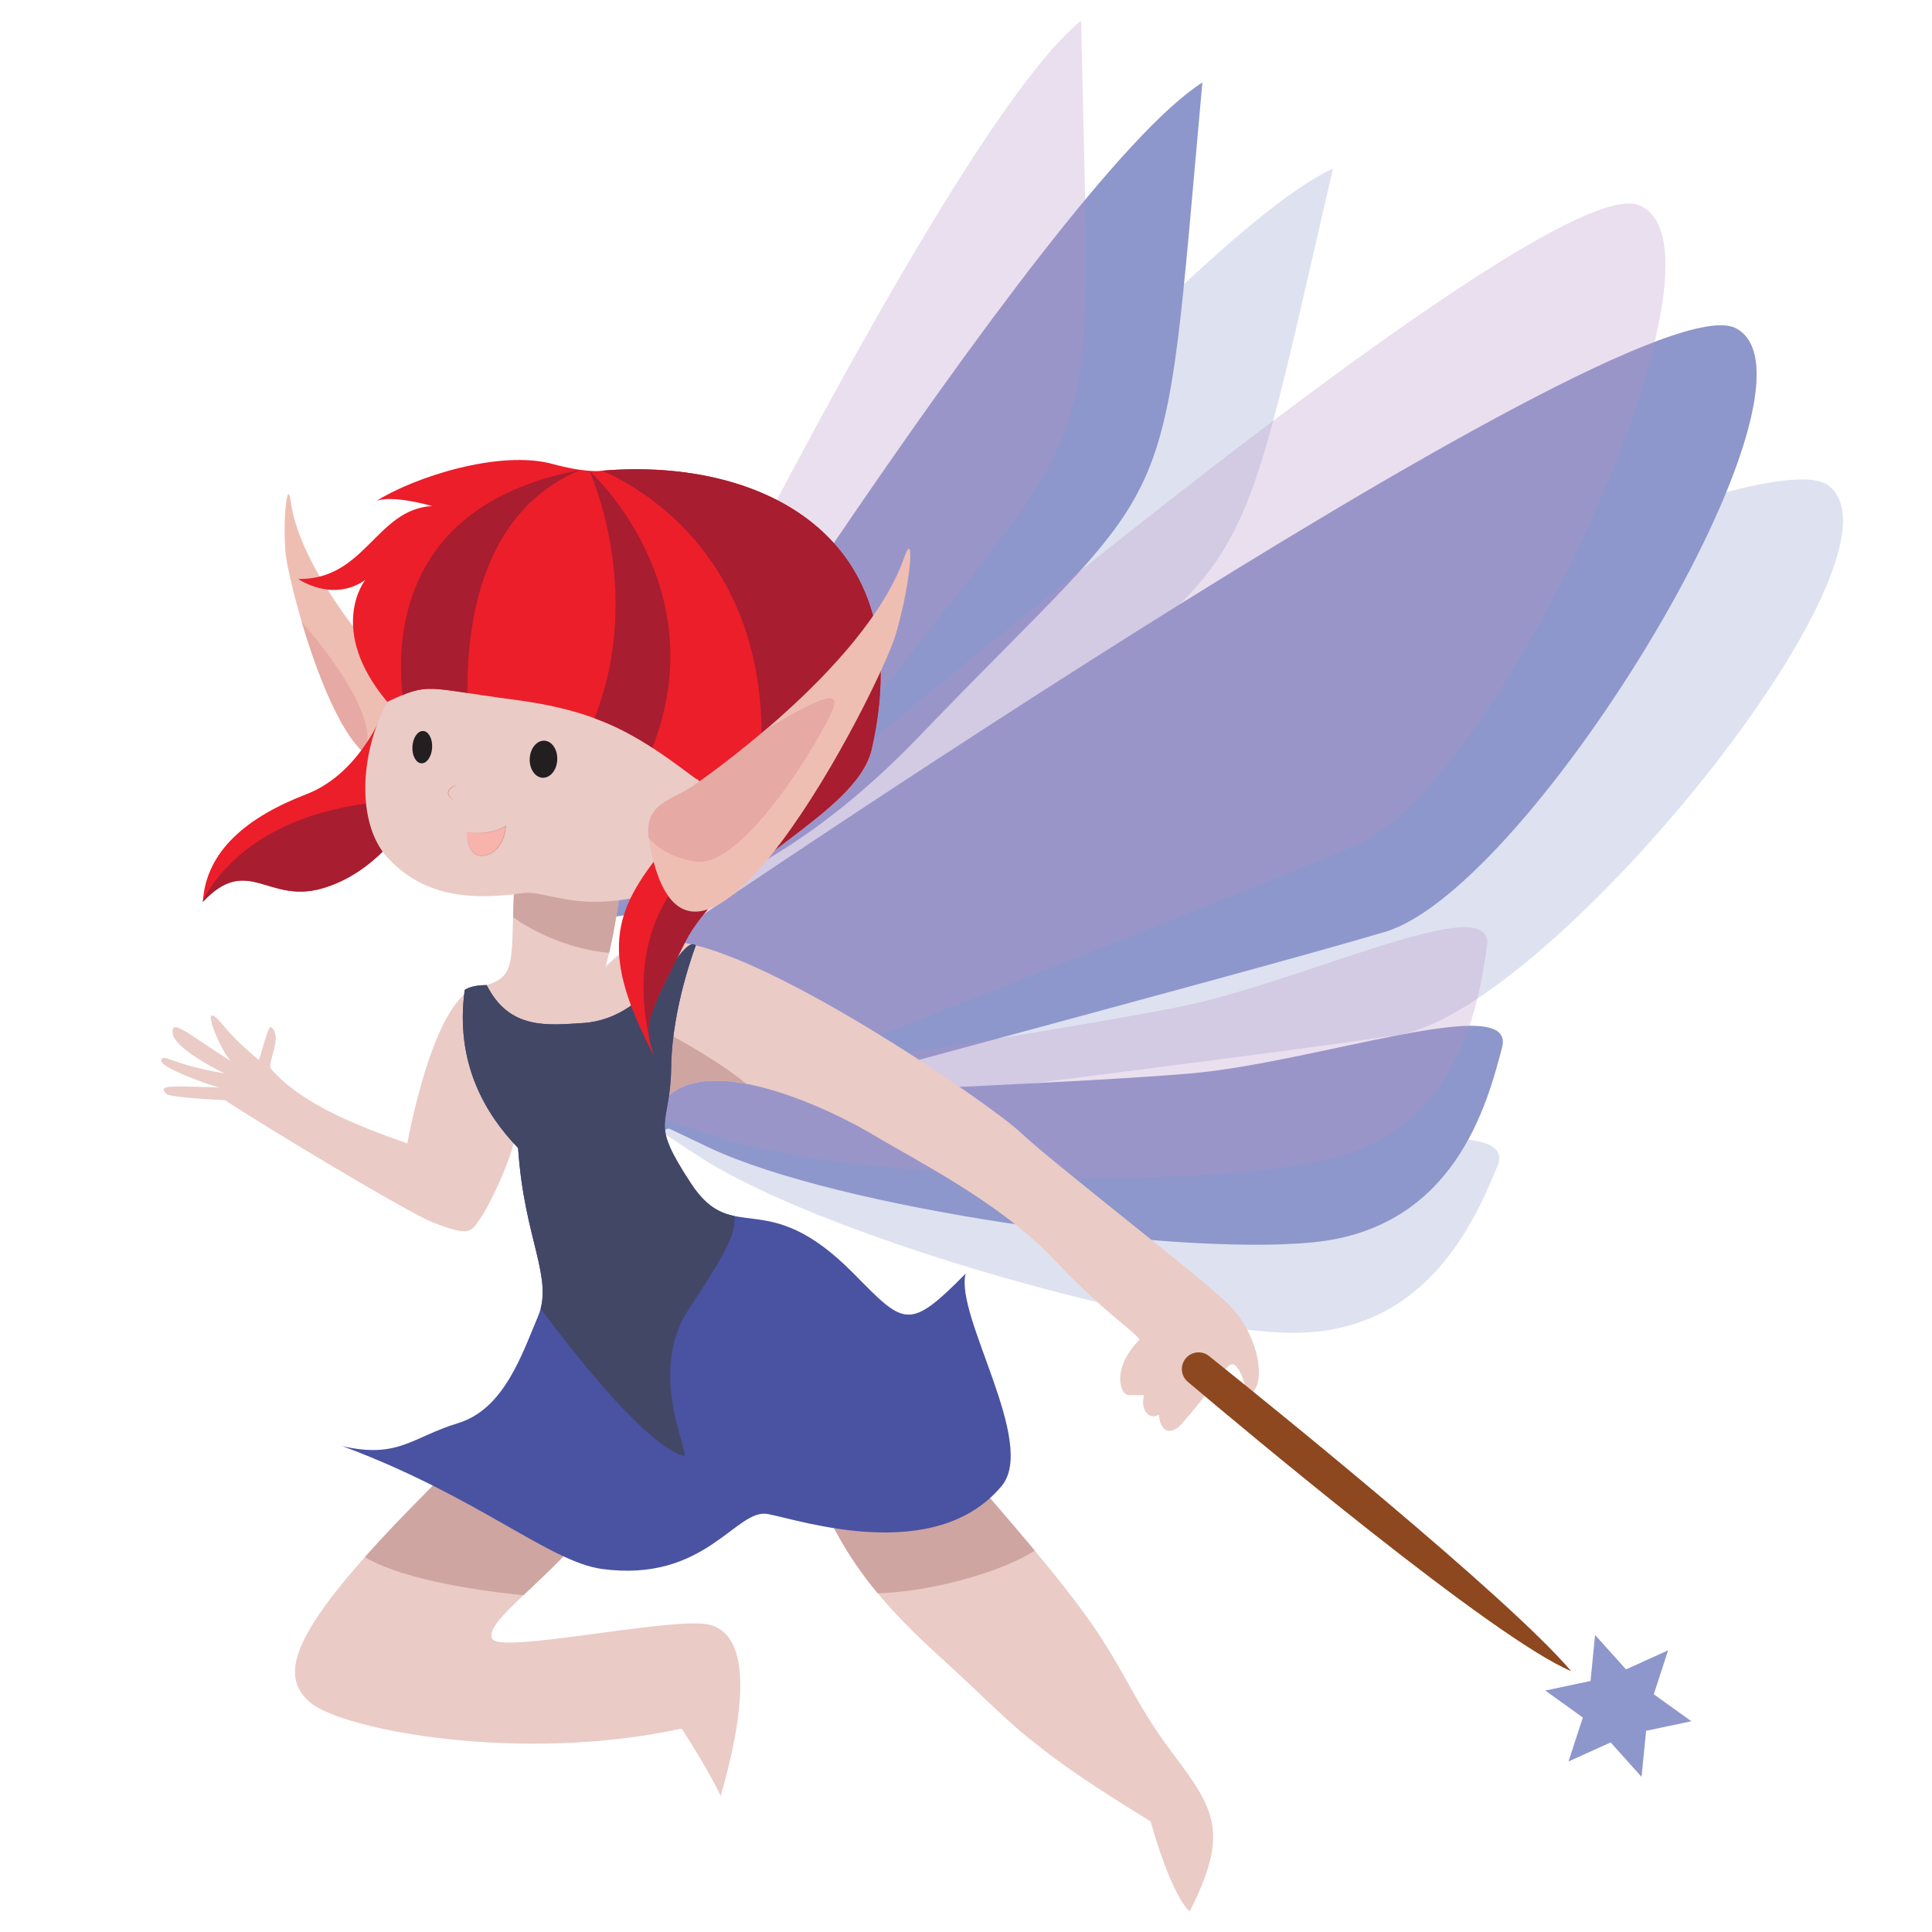 <?xml version="1.0" encoding="utf-8"?>
<!-- Generator: Adobe Illustrator 16.0.0, SVG Export Plug-In . SVG Version: 6.00 Build 0)  -->
<!DOCTYPE svg PUBLIC "-//W3C//DTD SVG 1.1//EN" "http://www.w3.org/Graphics/SVG/1.1/DTD/svg11.dtd">
<svg version="1.1" id="Calque_1" xmlns="http://www.w3.org/2000/svg" xmlns:xlink="http://www.w3.org/1999/xlink" x="0px" y="0px"
	 width="500px" height="500px" viewBox="0 0 500 500" style="enable-background:new 0 0 500 500;" xml:space="preserve">
<style type="text/css">
<![CDATA[
	.st0{opacity:0.29;}
	.st1{fill:#EACBC6;}
	.st2{fill:#B792C3;}
	.st3{clip-path:url(#SVGID_4_);fill:#A81D2F;}
	.st4{fill:#EFBEB3;}
	.st5{clip-path:url(#SVGID_2_);fill:#E7A9A3;}
	.st6{fill:#8D481F;}
	.st7{fill:#8E97CB;}
	.st8{fill:#231F20;}
	.st9{clip-path:url(#SVGID_6_);fill:#A81D2F;}
	.st10{fill:#F8B3AD;}
	.st11{clip-path:url(#robe_1_);fill:#424766;}
	.st12{clip-path:url(#cuerpo_1_);fill:#CFA5A1;}
	.st13{clip-path:url(#SVGID_8_);fill:#E7A9A3;}
	.st14{fill:#DB9B93;}
]]>
</style>
<g id="perso">
	<g id="ailes">
		<path class="st7" d="M152.549,237.74c0,0,118.298-190.802,158.629-216.396c-10.86,119.444-4.654,97.698-73.258,169.195
			C191.167,239.26,152.549,237.74,152.549,237.74z"/>
		<path class="st7" d="M157.607,253.252c0,0,264.91-182.27,291.629-168.309c26.725,13.961-52.739,144.877-90.745,156.205
			s-184.38,49.775-200.884,55.498C141.101,302.363,157.607,253.252,157.607,253.252z"/>
		<path class="st7" d="M160.708,285.053c0,0,114.792-4.396,147.368-7.24s84.54-21.457,80.662-6.721
			c-3.878,14.738-12.266,46.777-48.862,50.414c-36.597,3.639-123.093-8.873-156.121-24.398
			C150.725,281.58,160.708,285.053,160.708,285.053z"/>
	</g>
	<g id="ailes_1_" class="st0">
		<path class="st7" d="M158.201,236.259c0,0,143.315-172.799,186.773-192.63c-27.114,116.832-17.989,96.142-95.743,157.566
			C196.248,243.055,158.201,236.259,158.201,236.259z"/>
		<path class="st7" d="M161.085,252.318c0,0,287.378-144.268,311.935-126.777c24.56,17.488-72.088,136.287-111.285,142.303
			c-39.201,6.018-189.459,24.053-206.593,27.457C138.01,298.707,161.085,252.318,161.085,252.318z"/>
		<path class="st7" d="M159.803,284.24c0,0,114.313,11.373,146.971,13.018c32.658,1.643,86.682-9.676,80.822,4.389
			c-5.858,14.064-18.557,44.656-55.308,43.246c-36.75-1.408-120.716-25.646-151.308-45.549
			C150.39,279.438,159.803,284.24,159.803,284.24z"/>
	</g>
	<g id="ailes_2_" class="st0">
		<path class="st2" d="M146.395,238.142c0,0,96.176-202.854,133.388-232.806c2.59,119.909,6.32,97.606-53.843,176.337
			C184.94,235.327,146.395,238.142,146.395,238.142z"/>
		<path class="st2" d="M153.157,252.99c0,0,242.821-210.799,270.939-199.92c28.119,10.879-36.178,149.872-72.674,165.387
			c-36.496,15.514-177.643,70.119-193.403,77.652C142.258,303.643,153.157,252.99,153.157,252.99z"/>
		<path class="st2" d="M159.803,284.24c0,0,113.576-17.227,145.629-23.701c32.051-6.477,81.604-30.794,79.403-15.717
			c-2.204,15.08-6.95,47.861-42.91,55.572c-35.956,7.713-123.311,4.973-157.871-6.754
			C149.494,281.912,159.803,284.24,159.803,284.24z"/>
	</g>
	<g>
		<defs>
			<path id="cuerpo" d="M133.303,225.072c-1.551,24.819,1.552,27.922-9.824,30.506c-11.375,2.586-18.059,40.332-18.059,40.332
				c-14.203-4.943-27.713-10.596-35.264-19.26c-1.229-1.488,3.296-8.535-0.064-10.859c-0.768-0.529-2.835,8.764-3.186,8.471
				c-3.867-3.209-6.956-6.26-9.096-8.857c-7.238-8.793-0.517,7.24,2.069,9.307c-11.377-7.238-15.707-11.373-15.19-7.238
				s13.444,10.34,13.444,10.34c-14.09-2.393-15.9-5.365-16.417-3.422c-0.517,1.938,14.09,7.043,15.254,7.043
				c-13.833-0.391-16.052-0.627-13.897,1.678c0.905,0.973,15.188,1.617,15.188,1.617c8.936,5.994,47.129,29.027,53.713,31.605
				c9.565,3.748,9.824,2.586,12.28-0.9c2.456-3.492,8.403-16.033,9.048-21.463c0.647-5.43,11.117,9.307,12.863,27.15
				c1.746,17.834-3.684,32.572-37.423,66.699c-33.74,34.129-36.841,45.568-28.503,52.744c8.336,7.172,54.485,15.9,96.176,6.785
				c7.756,12.023,10.083,17.453,10.083,17.453c7.95-27.537,6.397-42.467-3.298-44.406c-9.693-1.938-54.099,7.756-55.843,3.686
				c-1.745-4.07,10.47-12.217,21.716-24.822c11.246-12.602,30.444-26.563,50.61-18.807c20.165,7.754,8.828,16.732,42.464,47.313
				c14.931,13.572,17.255,16.869,28.309,25.4c11.053,8.531,26.566,17.646,27.343,18.229c3.877,13.961,7.948,21.523,10.083,23.27
				c10.277-20.168,6.593-26.375-4.267-40.721c-10.86-14.348-12.605-22.494-24.045-37.814
				c-11.439-15.316-24.817-29.664-29.668-36.063c-4.847-6.4-76.799-34.473-81.735-76.473c-4.938-42.002,45.282-17.379,57.304-10.203
				c12.022,7.176,33.352,17.84,47.12,32.379c13.765,14.545,20.94,18.615,22.3,20.945c-7.369,7.561-5.044,14.346-2.715,14.346
				c2.324,0,3.877,0,3.877,0c-0.969,3.879,1.355,6.594,3.878,5.045c0.386,4.264,2.521,5.232,5.236,3.102
				c12.216-13.576,12.795-19.199,15.51-14.545c2.716,4.654,0.97,8.857,3.878,5.205c2.912-3.652,0.776-15.092-6.785-22.461
				c-7.563-7.369-45.568-36.646-53.517-44.209c-7.951-7.561-70.129-50.287-91.652-49.511c-21.524,0.774-16.388,21.915-11.894-15.254
				C147.135,225.524,133.303,225.072,133.303,225.072z"/>
		</defs>
		<use xlink:href="#cuerpo"  style="overflow:visible;fill:#EACBC6;"/>
		<clipPath id="cuerpo_1_">
			<use xlink:href="#cuerpo"  style="overflow:visible;"/>
		</clipPath>
		<path class="st12" d="M158.962,246.659c17.84,0.776,3.685-22.88,3.685-22.88s-27.903,0.122-34.515,4.072
			C121.521,231.8,141.124,245.883,158.962,246.659z"/>
		<path class="st12" d="M147.781,413.793c17.84,0.777-16.555-33.727-16.555-33.727s-28.294-0.469-34.515,4.07
			C66.083,406.5,129.942,413.018,147.781,413.793z"/>
		<path class="st12" d="M268.106,401.1c14.895-9.844-16.559-33.729-16.559-33.729s-29.623-1.877-34.512,4.07
			C171.568,426.742,248.093,414.32,268.106,401.1z"/>
		<path class="st12" d="M199.059,297.566c14.898-9.846-29.539-31.809-29.539-31.809s-1.4,4.426-6.29,10.375
			C117.761,331.434,179.049,310.789,199.059,297.566z"/>
	</g>
	<g>
		<defs>
			<path id="robe" d="M120.27,256.197c-2.584,18.873,5.315,32.104,13.81,40.91c1.55,23.623,9.307,33.707,5.17,43.529
				c-4.137,9.826-8.791,24.045-20.683,27.664c-11.894,3.621-15.512,9.309-29.991,5.945c34.903,12.928,53.58,29.965,67.221,31.803
				c26.887,3.617,34.644-15.77,42.917-14.221c8.272,1.551,43.237,13.377,60.497-7.236c9.307-11.119-12.151-44.02-9.308-54.973
				c-14.736,14.895-15.788,13.371-28.956,0c-23.009-23.365-31.108-6.561-42.141-23.365c-11.034-16.809-5.299-14.014-5.106-30.121
				c0.184-15.383,6.383-31.477,6.383-31.477c-3.732-3.039-10.844,18.938-29.199,20.102c-9.163,0.582-19.089,1.809-24.927-9.824
				C121.799,254.934,120.27,256.197,120.27,256.197z"/>
		</defs>
		<use xlink:href="#robe"  style="overflow:visible;fill:#4A52A2;"/>
		<clipPath id="robe_1_">
			<use xlink:href="#robe"  style="overflow:visible;"/>
		</clipPath>
		<path class="st11" d="M134.338,331.008c0,0,29.099,41.65,42.464,45.76c2.52,0.777-9.695-20.939,1.357-37.813
			c11.051-16.869,13.378-21.133,11.247-27.143c-2.134-6.012,42.658-77.09,5.235-91.384c-37.423-14.295-115.179-9.449-103.739,27.588
			C102.343,285.053,134.338,331.008,134.338,331.008z"/>
	</g>
	<g>
		<defs>
			<path id="SVGID_1_" d="M102.504,175.444c0,0-24.701-25.721-27.307-45.927c-0.701-5.437-2.051,3.556-1.333,13.205
				c0.719,9.651,19.511,79.895,34.163,44.117C110.762,180.16,105.754,179.03,102.504,175.444z"/>
		</defs>
		<use xlink:href="#SVGID_1_"  style="overflow:visible;fill:#EFBEB3;"/>
		<clipPath id="SVGID_2_">
			<use xlink:href="#SVGID_1_"  style="overflow:visible;"/>
		</clipPath>
		<path class="st5" d="M69.115,176.641c-4.802-18.729-8.537-32.156-2.604-27.583s33.118,33.785,27.943,45.199
			c-5.174,11.415-17.257,14.562-20.425,6.845C70.862,193.385,69.115,176.641,69.115,176.641z"/>
	</g>
	<g id="cheveux">
		<g>
			<defs>
				<path id="SVGID_3_" d="M100.21,181.638c0,0-5.816,18.096-20.942,23.914c-15.124,5.816-25.982,14.573-26.758,27.84
					c11.634-12.329,16.676,0.47,30.637-3.409c13.961-3.877,21.716-16.674,21.716-16.674L100.21,181.638z"/>
			</defs>
			<use xlink:href="#SVGID_3_"  style="overflow:visible;fill:#EC1E2A;"/>
			<clipPath id="SVGID_4_">
				<use xlink:href="#SVGID_3_"  style="overflow:visible;"/>
			</clipPath>
			<path class="st3" d="M50.571,237.745c0,0,6.544-26.255,48.088-30.231c41.543-3.976,0,28.415,0,28.415L50.571,237.745z"/>
		</g>
		<path class="st1" d="M100.21,181.638c-7.369,13.831-7.755,31.685,0,40.209c7.757,8.524,18.423,11.729,34.903,9.3
			c5.855-0.864,12.804,4.382,28.895,1.221c16.091-3.16,30.827-21.287,24.234-33.94C181.65,185.772,125.031,154.232,100.21,181.638z"
			/>
		<g>
			<defs>
				<path id="SVGID_5_" d="M154.763,121.914c40.848-3.877,83.597,15.734,70.837,71.875c-3.877,17.063-37.747,29.214-48.345,50.155
					c-10.601,20.943-10.619,20.945-8.034,29.222c-13.702-26.113-11.098-36.977,2.864-53.782c13.959-16.805,8.014-17.84,8.014-17.84
					c-13.961-10.341-23.269-17.322-46.796-20.425c-23.526-3.102-21.976-4.654-33.093,0.519c-15.77-18.875-5.688-31.542-5.688-31.542
					c-8.531,5.947-17.322-0.259-17.322-0.259c17.322,0.259,20.166-18.098,34.644-18.873c-11.375-3.103-14.478-1.293-14.478-1.293
					c9.824-6.204,31.975-13.369,45.761-9.566C150.626,122.173,154.763,121.914,154.763,121.914z"/>
			</defs>
			<use xlink:href="#SVGID_5_"  style="overflow:visible;fill:#EC1E2A;"/>
			<clipPath id="SVGID_6_">
				<use xlink:href="#SVGID_5_"  style="overflow:visible;"/>
			</clipPath>
			<path class="st9" d="M106.352,191.462c0,0-18.55-58.171,43.919-69.854c-38.814,15.948-27.89,74.765-27.89,74.765L106.352,191.462
				z"/>
			<path class="st9" d="M152.549,188.974c15.222-34.032,0-67.121,0-67.121s34.143,30.762,15.222,74.25
				C166.14,199.852,150.833,192.809,152.549,188.974z"/>
			<path class="st9" d="M178.793,225.072c0,0-19.155,15.004-9.572,48.094c9.585,33.088,28.2-39.774,28.2-39.774L178.793,225.072z"/>
			<path class="st9" d="M152.549,120.492c0,0,63.183,19.987,39.065,106.639c-15.528,55.788,56.69-4.79,55.399-46.276
				C245.718,139.366,197.373,111.96,152.549,120.492z"/>
		</g>
	</g>
	<g id="yeux">
		<path class="st8" d="M111.83,193.558c-0.146,2.307-1.406,4.088-2.813,3.981c-1.406-0.107-2.427-2.064-2.28-4.37
			c0.146-2.307,1.407-4.09,2.813-3.981C110.957,189.296,111.978,191.252,111.83,193.558z"/>
		<path class="st8" d="M144.212,196.759c-0.168,2.646-1.897,4.668-3.863,4.518c-1.966-0.15-3.422-2.417-3.253-5.063
			c0.17-2.645,1.899-4.668,3.865-4.518C142.927,191.846,144.382,194.112,144.212,196.759z"/>
	</g>
	<g id="nez">
		<path class="st14" d="M118.344,202.948c0,0-0.32,0.206-0.799,0.514c-0.239,0.153-0.505,0.349-0.776,0.568
			c-0.264,0.223-0.528,0.499-0.634,0.83c-0.06,0.163-0.061,0.336-0.036,0.506c0.041,0.169,0.103,0.331,0.19,0.48
			c0.172,0.296,0.375,0.557,0.564,0.767c0.373,0.427,0.651,0.689,0.651,0.689s-0.075-0.059-0.207-0.161
			c-0.133-0.101-0.323-0.247-0.53-0.446c-0.205-0.2-0.446-0.441-0.638-0.757c-0.098-0.158-0.174-0.337-0.225-0.532
			c-0.035-0.199-0.039-0.413,0.029-0.611c0.14-0.396,0.439-0.68,0.719-0.907c0.289-0.222,0.581-0.389,0.832-0.528
			C117.991,203.089,118.344,202.948,118.344,202.948z"/>
	</g>
	<g id="bouche">
		<path class="st10" d="M120.808,215.312c3.64,0.646,6.872,0.257,10.104-1.486c-0.388,4.201-2.78,7.69-6.464,7.626
			C120.763,221.387,120.808,215.312,120.808,215.312z"/>
		<path class="st14" d="M120.808,215.312l1.292,0.167l1.297,0.077c0.433,0.002,0.866-0.019,1.298-0.023
			c0.431-0.034,0.861-0.084,1.291-0.125l1.273-0.245c0.415-0.122,0.832-0.236,1.244-0.364l1.206-0.474l1.162-0.573l0.14-0.069
			l-0.015,0.152c-0.152,1.574-0.554,3.149-1.364,4.528c-0.198,0.346-0.435,0.668-0.679,0.983c-0.256,0.308-0.533,0.594-0.836,0.856
			c-0.609,0.517-1.326,0.913-2.098,1.123c-0.189,0.066-0.387,0.096-0.585,0.126c-0.196,0.04-0.395,0.061-0.595,0.06
			c-0.4,0.031-0.805-0.014-1.186-0.117c-0.796-0.225-1.409-0.822-1.812-1.503c-0.411-0.685-0.647-1.454-0.803-2.227
			C120.888,216.888,120.808,216.1,120.808,215.312z M120.808,215.312c0.021,0.787,0.125,1.571,0.296,2.337
			c0.178,0.763,0.434,1.514,0.836,2.18c0.396,0.661,1.004,1.228,1.741,1.428c0.373,0.097,0.767,0.138,1.15,0.104
			c0.195-0.001,0.387-0.024,0.577-0.064c0.192-0.031,0.383-0.062,0.566-0.127c0.746-0.211,1.436-0.601,2.021-1.108
			c0.292-0.257,0.558-0.538,0.804-0.84c0.235-0.309,0.463-0.624,0.652-0.964c0.79-1.345,1.212-2.885,1.374-4.438l0.125,0.083
			l-1.18,0.567l-1.223,0.467c-0.418,0.125-0.84,0.237-1.26,0.355l-1.287,0.235c-0.435,0.037-0.868,0.083-1.303,0.113
			c-0.436-0.002-0.871,0.002-1.306-0.01l-1.3-0.114L120.808,215.312z"/>
	</g>
	<g id="baguette">
		<path class="st6" d="M307.396,357.609c15.017,12.701,79.235,66.512,99.22,74.881c-16.282-19.168-78.412-69.293-93.722-81.553
			c-1.882-1.506-4.632-1.18-6.113,0.721l0,0C305.357,353.488,305.626,356.115,307.396,357.609z"/>
		<polygon class="st7" points="424.831,459.842 416.832,450.938 405.926,455.871 409.639,444.492 399.917,437.514 411.628,435.037 
			412.808,423.131 420.807,432.033 431.709,427.1 427.996,438.479 437.722,445.457 426.011,447.93 		"/>
	</g>
	<path class="st4" d="M23.037,196.915"/>
	<g>
		<defs>
			<path id="SVGID_7_" d="M179.711,203.161c0,0,44.205-30.058,54.294-58.883c2.713-7.755,1.907,5.85-2.143,19.779
				c-4.047,13.929-53.396,111.113-63.786,54.099C166.138,207.514,173.834,207.412,179.711,203.161z"/>
		</defs>
		<use xlink:href="#SVGID_7_"  style="overflow:visible;fill:#EFBEB3;"/>
		<clipPath id="SVGID_8_">
			<use xlink:href="#SVGID_7_"  style="overflow:visible;"/>
		</clipPath>
		<path class="st13" d="M189.854,193.724c16.615-9.89,28.445-17.259,25.729-10.278c-2.715,6.98-23.075,41.302-35.484,39.557
			c-12.411-1.744-18.838-12.45-12.328-17.665S189.854,193.724,189.854,193.724z"/>
	</g>
</g>
<g>
</g>
<g>
</g>
<g>
</g>
<g>
</g>
<g>
</g>
<g>
</g>
<g>
</g>
<g>
</g>
<g>
</g>
<g>
</g>
<g>
</g>
<g>
</g>
<g>
</g>
<g>
</g>
<g>
</g>
</svg>
